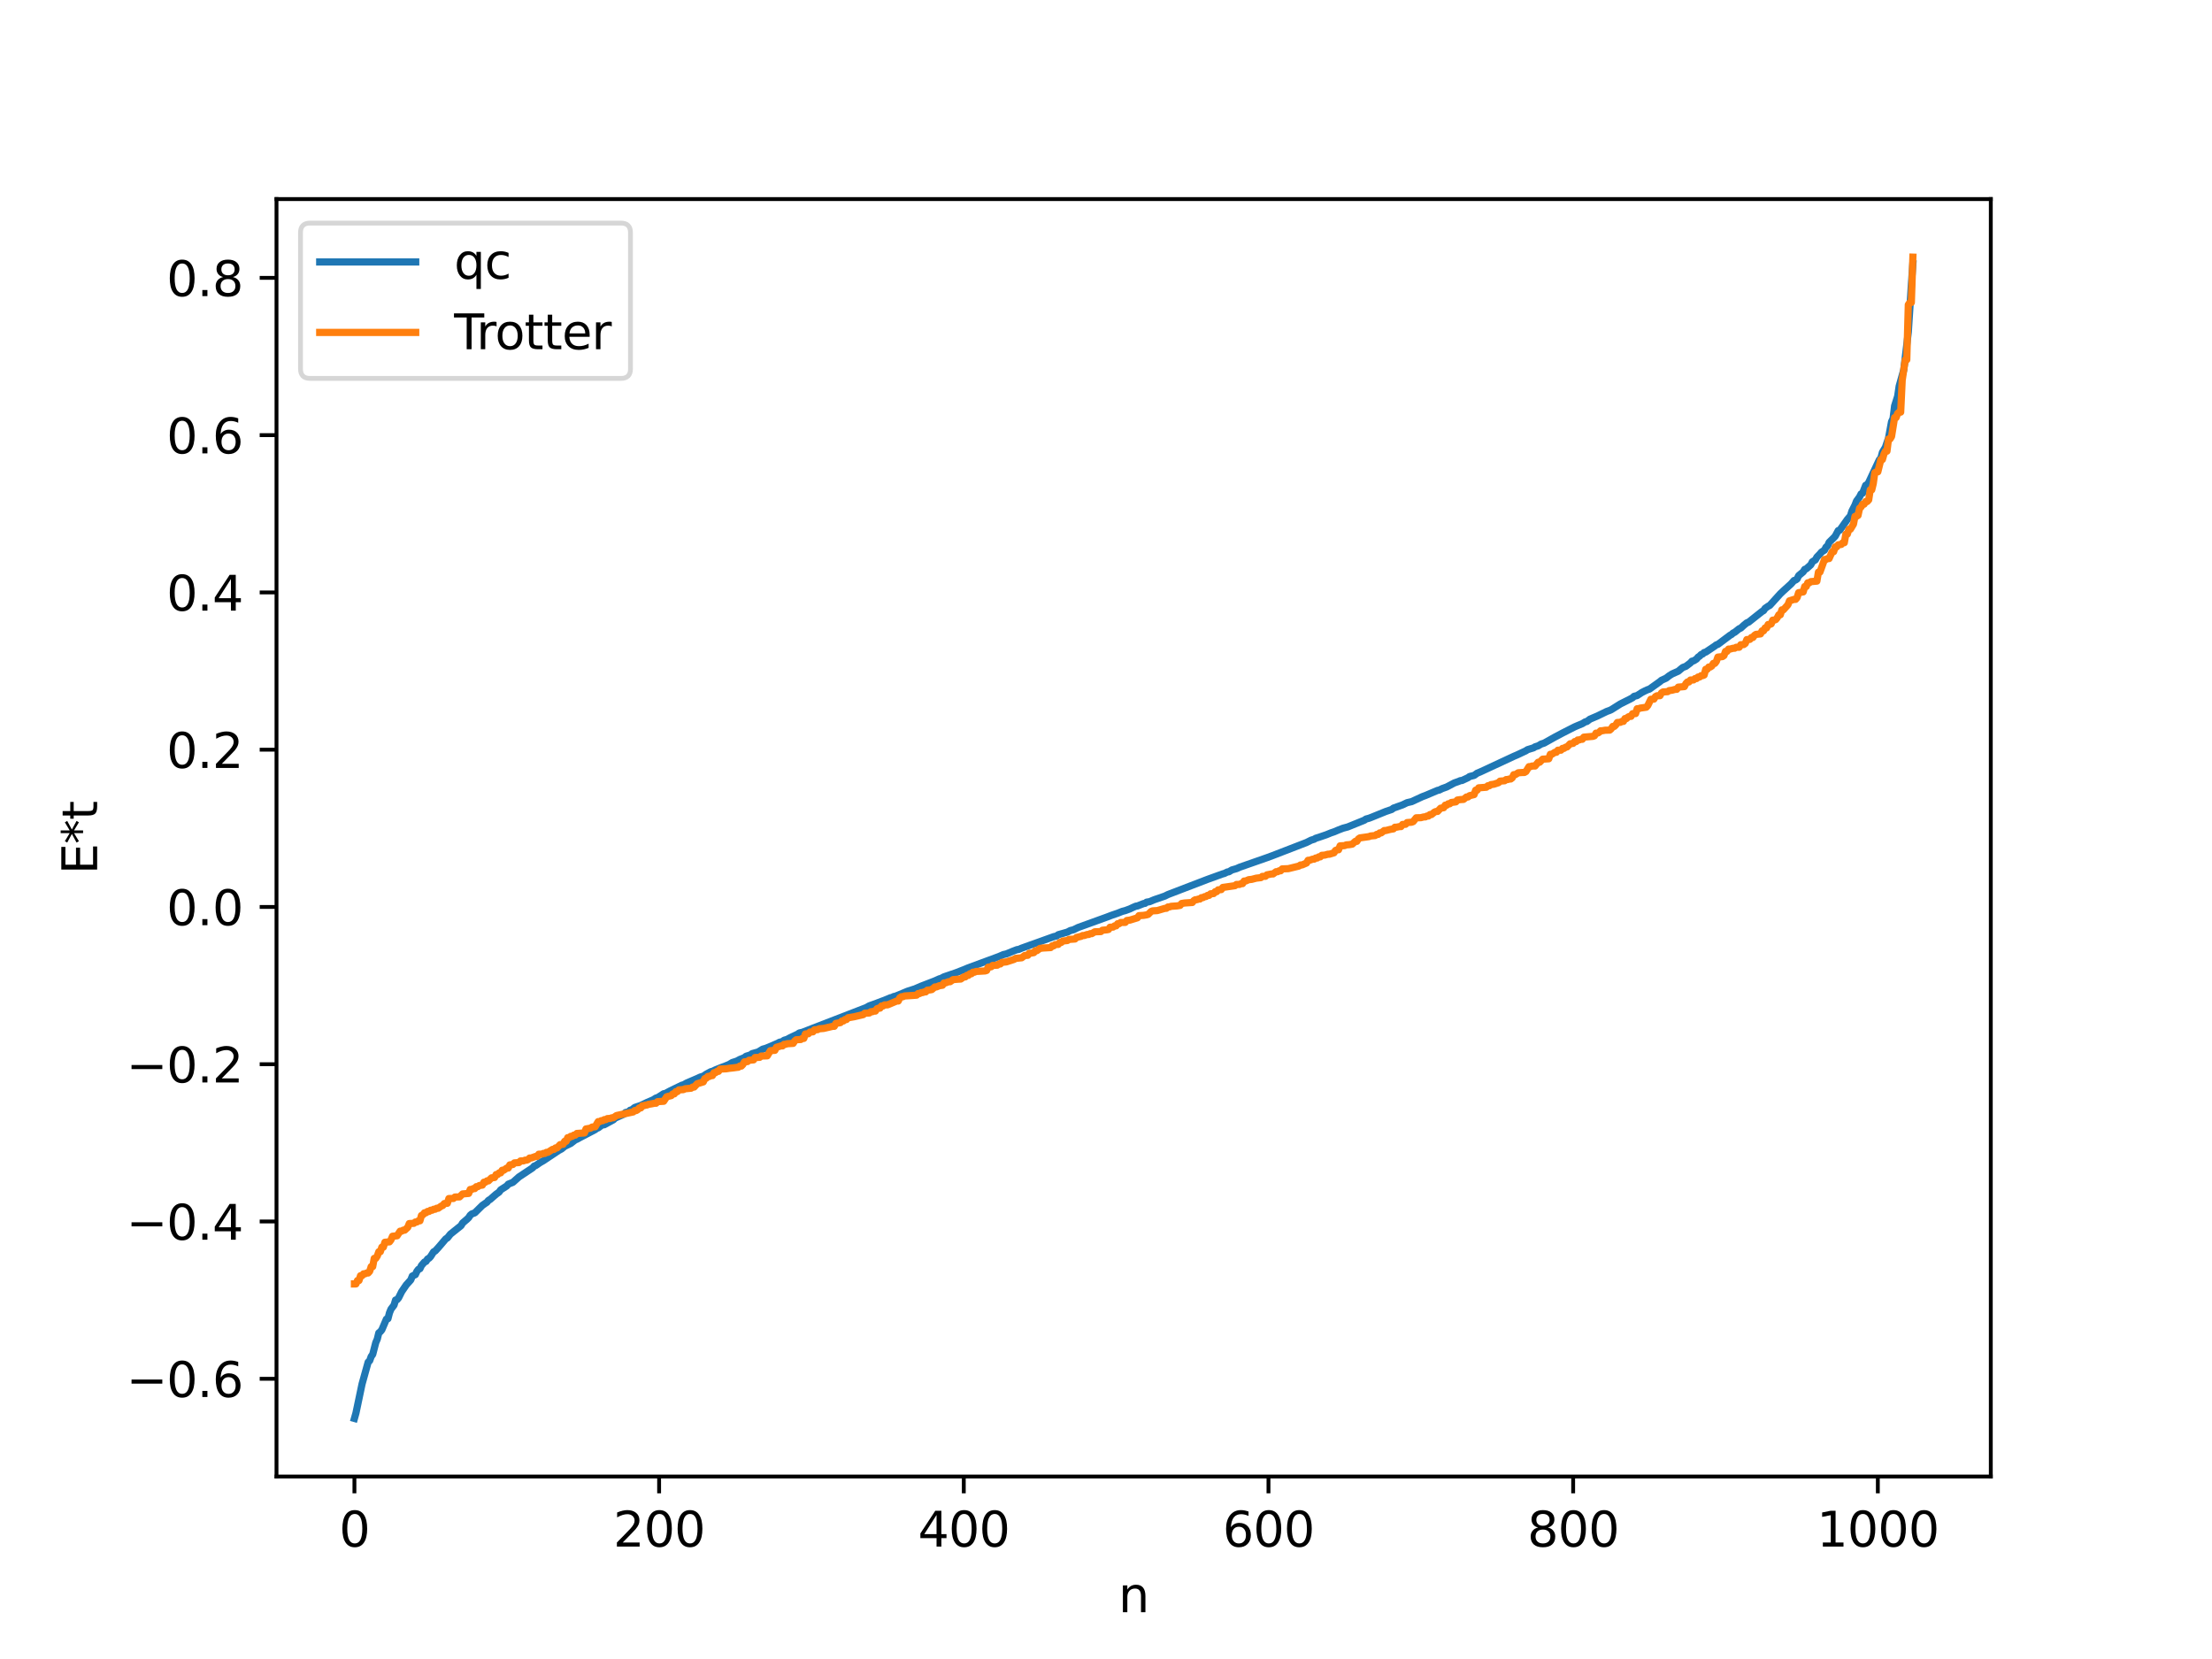 <?xml version="1.0" encoding="utf-8" standalone="no"?>
<!DOCTYPE svg PUBLIC "-//W3C//DTD SVG 1.1//EN"
  "http://www.w3.org/Graphics/SVG/1.1/DTD/svg11.dtd">
<svg xmlns:xlink="http://www.w3.org/1999/xlink" width="460.8pt" height="345.6pt" viewBox="0 0 460.8 345.6" xmlns="http://www.w3.org/2000/svg" version="1.1">
 <defs>
  <style type="text/css">*{stroke-linejoin: round; stroke-linecap: butt}</style>
 </defs>
 <g id="figure_1">
  <g id="patch_1">
   <path d="M 0 345.6 
L 460.8 345.6 
L 460.8 0 
L 0 0 
z
" style="fill: #ffffff"/>
  </g>
  <g id="axes_1">
   <g id="patch_2">
    <path d="M 57.6 307.584 
L 414.72 307.584 
L 414.72 41.472 
L 57.6 41.472 
z
" style="fill: #ffffff"/>
   </g>
   <g id="matplotlib.axis_1">
    <g id="xtick_1">
     <g id="line2d_1">
      <defs>
       <path id="m24523974fa" d="M 0 0 
L 0 3.5 
" style="stroke: #000000; stroke-width: 0.8"/>
      </defs>
      <g>
       <use xlink:href="#m24523974fa" x="73.833" y="307.584" style="stroke: #000000; stroke-width: 0.8"/>
      </g>
     </g>
     <g id="text_1">
      <!-- 0 -->
      <g transform="translate(70.651 322.182) scale(0.1 -0.1)">
       <defs>
        <path id="DejaVuSans-30" d="M 2034 4250 
Q 1547 4250 1301 3770 
Q 1056 3291 1056 2328 
Q 1056 1369 1301 889 
Q 1547 409 2034 409 
Q 2525 409 2770 889 
Q 3016 1369 3016 2328 
Q 3016 3291 2770 3770 
Q 2525 4250 2034 4250 
z
M 2034 4750 
Q 2819 4750 3233 4129 
Q 3647 3509 3647 2328 
Q 3647 1150 3233 529 
Q 2819 -91 2034 -91 
Q 1250 -91 836 529 
Q 422 1150 422 2328 
Q 422 3509 836 4129 
Q 1250 4750 2034 4750 
z
" transform="scale(0.016)"/>
       </defs>
       <use xlink:href="#DejaVuSans-30"/>
      </g>
     </g>
    </g>
    <g id="xtick_2">
     <g id="line2d_2">
      <g>
       <use xlink:href="#m24523974fa" x="137.304" y="307.584" style="stroke: #000000; stroke-width: 0.8"/>
      </g>
     </g>
     <g id="text_2">
      <!-- 200 -->
      <g transform="translate(127.76 322.182) scale(0.1 -0.1)">
       <defs>
        <path id="DejaVuSans-32" d="M 1228 531 
L 3431 531 
L 3431 0 
L 469 0 
L 469 531 
Q 828 903 1448 1529 
Q 2069 2156 2228 2338 
Q 2531 2678 2651 2914 
Q 2772 3150 2772 3378 
Q 2772 3750 2511 3984 
Q 2250 4219 1831 4219 
Q 1534 4219 1204 4116 
Q 875 4013 500 3803 
L 500 4441 
Q 881 4594 1212 4672 
Q 1544 4750 1819 4750 
Q 2544 4750 2975 4387 
Q 3406 4025 3406 3419 
Q 3406 3131 3298 2873 
Q 3191 2616 2906 2266 
Q 2828 2175 2409 1742 
Q 1991 1309 1228 531 
z
" transform="scale(0.016)"/>
       </defs>
       <use xlink:href="#DejaVuSans-32"/>
       <use xlink:href="#DejaVuSans-30" x="63.623"/>
       <use xlink:href="#DejaVuSans-30" x="127.246"/>
      </g>
     </g>
    </g>
    <g id="xtick_3">
     <g id="line2d_3">
      <g>
       <use xlink:href="#m24523974fa" x="200.775" y="307.584" style="stroke: #000000; stroke-width: 0.8"/>
      </g>
     </g>
     <g id="text_3">
      <!-- 400 -->
      <g transform="translate(191.231 322.182) scale(0.1 -0.1)">
       <defs>
        <path id="DejaVuSans-34" d="M 2419 4116 
L 825 1625 
L 2419 1625 
L 2419 4116 
z
M 2253 4666 
L 3047 4666 
L 3047 1625 
L 3713 1625 
L 3713 1100 
L 3047 1100 
L 3047 0 
L 2419 0 
L 2419 1100 
L 313 1100 
L 313 1709 
L 2253 4666 
z
" transform="scale(0.016)"/>
       </defs>
       <use xlink:href="#DejaVuSans-34"/>
       <use xlink:href="#DejaVuSans-30" x="63.623"/>
       <use xlink:href="#DejaVuSans-30" x="127.246"/>
      </g>
     </g>
    </g>
    <g id="xtick_4">
     <g id="line2d_4">
      <g>
       <use xlink:href="#m24523974fa" x="264.246" y="307.584" style="stroke: #000000; stroke-width: 0.8"/>
      </g>
     </g>
     <g id="text_4">
      <!-- 600 -->
      <g transform="translate(254.702 322.182) scale(0.1 -0.1)">
       <defs>
        <path id="DejaVuSans-36" d="M 2113 2584 
Q 1688 2584 1439 2293 
Q 1191 2003 1191 1497 
Q 1191 994 1439 701 
Q 1688 409 2113 409 
Q 2538 409 2786 701 
Q 3034 994 3034 1497 
Q 3034 2003 2786 2293 
Q 2538 2584 2113 2584 
z
M 3366 4563 
L 3366 3988 
Q 3128 4100 2886 4159 
Q 2644 4219 2406 4219 
Q 1781 4219 1451 3797 
Q 1122 3375 1075 2522 
Q 1259 2794 1537 2939 
Q 1816 3084 2150 3084 
Q 2853 3084 3261 2657 
Q 3669 2231 3669 1497 
Q 3669 778 3244 343 
Q 2819 -91 2113 -91 
Q 1303 -91 875 529 
Q 447 1150 447 2328 
Q 447 3434 972 4092 
Q 1497 4750 2381 4750 
Q 2619 4750 2861 4703 
Q 3103 4656 3366 4563 
z
" transform="scale(0.016)"/>
       </defs>
       <use xlink:href="#DejaVuSans-36"/>
       <use xlink:href="#DejaVuSans-30" x="63.623"/>
       <use xlink:href="#DejaVuSans-30" x="127.246"/>
      </g>
     </g>
    </g>
    <g id="xtick_5">
     <g id="line2d_5">
      <g>
       <use xlink:href="#m24523974fa" x="327.717" y="307.584" style="stroke: #000000; stroke-width: 0.8"/>
      </g>
     </g>
     <g id="text_5">
      <!-- 800 -->
      <g transform="translate(318.173 322.182) scale(0.1 -0.1)">
       <defs>
        <path id="DejaVuSans-38" d="M 2034 2216 
Q 1584 2216 1326 1975 
Q 1069 1734 1069 1313 
Q 1069 891 1326 650 
Q 1584 409 2034 409 
Q 2484 409 2743 651 
Q 3003 894 3003 1313 
Q 3003 1734 2745 1975 
Q 2488 2216 2034 2216 
z
M 1403 2484 
Q 997 2584 770 2862 
Q 544 3141 544 3541 
Q 544 4100 942 4425 
Q 1341 4750 2034 4750 
Q 2731 4750 3128 4425 
Q 3525 4100 3525 3541 
Q 3525 3141 3298 2862 
Q 3072 2584 2669 2484 
Q 3125 2378 3379 2068 
Q 3634 1759 3634 1313 
Q 3634 634 3220 271 
Q 2806 -91 2034 -91 
Q 1263 -91 848 271 
Q 434 634 434 1313 
Q 434 1759 690 2068 
Q 947 2378 1403 2484 
z
M 1172 3481 
Q 1172 3119 1398 2916 
Q 1625 2713 2034 2713 
Q 2441 2713 2670 2916 
Q 2900 3119 2900 3481 
Q 2900 3844 2670 4047 
Q 2441 4250 2034 4250 
Q 1625 4250 1398 4047 
Q 1172 3844 1172 3481 
z
" transform="scale(0.016)"/>
       </defs>
       <use xlink:href="#DejaVuSans-38"/>
       <use xlink:href="#DejaVuSans-30" x="63.623"/>
       <use xlink:href="#DejaVuSans-30" x="127.246"/>
      </g>
     </g>
    </g>
    <g id="xtick_6">
     <g id="line2d_6">
      <g>
       <use xlink:href="#m24523974fa" x="391.188" y="307.584" style="stroke: #000000; stroke-width: 0.8"/>
      </g>
     </g>
     <g id="text_6">
      <!-- 1000 -->
      <g transform="translate(378.463 322.182) scale(0.1 -0.1)">
       <defs>
        <path id="DejaVuSans-31" d="M 794 531 
L 1825 531 
L 1825 4091 
L 703 3866 
L 703 4441 
L 1819 4666 
L 2450 4666 
L 2450 531 
L 3481 531 
L 3481 0 
L 794 0 
L 794 531 
z
" transform="scale(0.016)"/>
       </defs>
       <use xlink:href="#DejaVuSans-31"/>
       <use xlink:href="#DejaVuSans-30" x="63.623"/>
       <use xlink:href="#DejaVuSans-30" x="127.246"/>
       <use xlink:href="#DejaVuSans-30" x="190.869"/>
      </g>
     </g>
    </g>
    <g id="text_7">
     <!-- n -->
     <g transform="translate(232.991 335.861) scale(0.1 -0.1)">
      <defs>
       <path id="DejaVuSans-6e" d="M 3513 2113 
L 3513 0 
L 2938 0 
L 2938 2094 
Q 2938 2591 2744 2837 
Q 2550 3084 2163 3084 
Q 1697 3084 1428 2787 
Q 1159 2491 1159 1978 
L 1159 0 
L 581 0 
L 581 3500 
L 1159 3500 
L 1159 2956 
Q 1366 3272 1645 3428 
Q 1925 3584 2291 3584 
Q 2894 3584 3203 3211 
Q 3513 2838 3513 2113 
z
" transform="scale(0.016)"/>
      </defs>
      <use xlink:href="#DejaVuSans-6e"/>
     </g>
    </g>
   </g>
   <g id="matplotlib.axis_2">
    <g id="ytick_1">
     <g id="line2d_7">
      <defs>
       <path id="m1fd53a0890" d="M 0 0 
L -3.5 0 
" style="stroke: #000000; stroke-width: 0.8"/>
      </defs>
      <g>
       <use xlink:href="#m1fd53a0890" x="57.6" y="287.221" style="stroke: #000000; stroke-width: 0.8"/>
      </g>
     </g>
     <g id="text_8">
      <!-- −0.6 -->
      <g transform="translate(26.317 291.02) scale(0.1 -0.1)">
       <defs>
        <path id="DejaVuSans-2212" d="M 678 2272 
L 4684 2272 
L 4684 1741 
L 678 1741 
L 678 2272 
z
" transform="scale(0.016)"/>
        <path id="DejaVuSans-2e" d="M 684 794 
L 1344 794 
L 1344 0 
L 684 0 
L 684 794 
z
" transform="scale(0.016)"/>
       </defs>
       <use xlink:href="#DejaVuSans-2212"/>
       <use xlink:href="#DejaVuSans-30" x="83.789"/>
       <use xlink:href="#DejaVuSans-2e" x="147.412"/>
       <use xlink:href="#DejaVuSans-36" x="179.199"/>
      </g>
     </g>
    </g>
    <g id="ytick_2">
     <g id="line2d_8">
      <g>
       <use xlink:href="#m1fd53a0890" x="57.6" y="254.459" style="stroke: #000000; stroke-width: 0.8"/>
      </g>
     </g>
     <g id="text_9">
      <!-- −0.4 -->
      <g transform="translate(26.317 258.258) scale(0.1 -0.1)">
       <use xlink:href="#DejaVuSans-2212"/>
       <use xlink:href="#DejaVuSans-30" x="83.789"/>
       <use xlink:href="#DejaVuSans-2e" x="147.412"/>
       <use xlink:href="#DejaVuSans-34" x="179.199"/>
      </g>
     </g>
    </g>
    <g id="ytick_3">
     <g id="line2d_9">
      <g>
       <use xlink:href="#m1fd53a0890" x="57.6" y="221.697" style="stroke: #000000; stroke-width: 0.8"/>
      </g>
     </g>
     <g id="text_10">
      <!-- −0.2 -->
      <g transform="translate(26.317 225.496) scale(0.1 -0.1)">
       <use xlink:href="#DejaVuSans-2212"/>
       <use xlink:href="#DejaVuSans-30" x="83.789"/>
       <use xlink:href="#DejaVuSans-2e" x="147.412"/>
       <use xlink:href="#DejaVuSans-32" x="179.199"/>
      </g>
     </g>
    </g>
    <g id="ytick_4">
     <g id="line2d_10">
      <g>
       <use xlink:href="#m1fd53a0890" x="57.6" y="188.935" style="stroke: #000000; stroke-width: 0.8"/>
      </g>
     </g>
     <g id="text_11">
      <!-- 0.0 -->
      <g transform="translate(34.697 192.734) scale(0.1 -0.1)">
       <use xlink:href="#DejaVuSans-30"/>
       <use xlink:href="#DejaVuSans-2e" x="63.623"/>
       <use xlink:href="#DejaVuSans-30" x="95.41"/>
      </g>
     </g>
    </g>
    <g id="ytick_5">
     <g id="line2d_11">
      <g>
       <use xlink:href="#m1fd53a0890" x="57.6" y="156.172" style="stroke: #000000; stroke-width: 0.8"/>
      </g>
     </g>
     <g id="text_12">
      <!-- 0.2 -->
      <g transform="translate(34.697 159.972) scale(0.1 -0.1)">
       <use xlink:href="#DejaVuSans-30"/>
       <use xlink:href="#DejaVuSans-2e" x="63.623"/>
       <use xlink:href="#DejaVuSans-32" x="95.41"/>
      </g>
     </g>
    </g>
    <g id="ytick_6">
     <g id="line2d_12">
      <g>
       <use xlink:href="#m1fd53a0890" x="57.6" y="123.41" style="stroke: #000000; stroke-width: 0.8"/>
      </g>
     </g>
     <g id="text_13">
      <!-- 0.4 -->
      <g transform="translate(34.697 127.209) scale(0.1 -0.1)">
       <use xlink:href="#DejaVuSans-30"/>
       <use xlink:href="#DejaVuSans-2e" x="63.623"/>
       <use xlink:href="#DejaVuSans-34" x="95.41"/>
      </g>
     </g>
    </g>
    <g id="ytick_7">
     <g id="line2d_13">
      <g>
       <use xlink:href="#m1fd53a0890" x="57.6" y="90.648" style="stroke: #000000; stroke-width: 0.8"/>
      </g>
     </g>
     <g id="text_14">
      <!-- 0.6 -->
      <g transform="translate(34.697 94.447) scale(0.1 -0.1)">
       <use xlink:href="#DejaVuSans-30"/>
       <use xlink:href="#DejaVuSans-2e" x="63.623"/>
       <use xlink:href="#DejaVuSans-36" x="95.41"/>
      </g>
     </g>
    </g>
    <g id="ytick_8">
     <g id="line2d_14">
      <g>
       <use xlink:href="#m1fd53a0890" x="57.6" y="57.886" style="stroke: #000000; stroke-width: 0.8"/>
      </g>
     </g>
     <g id="text_15">
      <!-- 0.8 -->
      <g transform="translate(34.697 61.685) scale(0.1 -0.1)">
       <use xlink:href="#DejaVuSans-30"/>
       <use xlink:href="#DejaVuSans-2e" x="63.623"/>
       <use xlink:href="#DejaVuSans-38" x="95.41"/>
      </g>
     </g>
    </g>
    <g id="text_16">
     <!-- E*t -->
     <g transform="translate(20.238 182.148) rotate(-90) scale(0.1 -0.1)">
      <defs>
       <path id="DejaVuSans-45" d="M 628 4666 
L 3578 4666 
L 3578 4134 
L 1259 4134 
L 1259 2753 
L 3481 2753 
L 3481 2222 
L 1259 2222 
L 1259 531 
L 3634 531 
L 3634 0 
L 628 0 
L 628 4666 
z
" transform="scale(0.016)"/>
       <path id="DejaVuSans-2a" d="M 3009 3897 
L 1888 3291 
L 3009 2681 
L 2828 2375 
L 1778 3009 
L 1778 1831 
L 1422 1831 
L 1422 3009 
L 372 2375 
L 191 2681 
L 1313 3291 
L 191 3897 
L 372 4206 
L 1422 3572 
L 1422 4750 
L 1778 4750 
L 1778 3572 
L 2828 4206 
L 3009 3897 
z
" transform="scale(0.016)"/>
       <path id="DejaVuSans-74" d="M 1172 4494 
L 1172 3500 
L 2356 3500 
L 2356 3053 
L 1172 3053 
L 1172 1153 
Q 1172 725 1289 603 
Q 1406 481 1766 481 
L 2356 481 
L 2356 0 
L 1766 0 
Q 1100 0 847 248 
Q 594 497 594 1153 
L 594 3053 
L 172 3053 
L 172 3500 
L 594 3500 
L 594 4494 
L 1172 4494 
z
" transform="scale(0.016)"/>
      </defs>
      <use xlink:href="#DejaVuSans-45"/>
      <use xlink:href="#DejaVuSans-2a" x="63.184"/>
      <use xlink:href="#DejaVuSans-74" x="113.184"/>
     </g>
    </g>
   </g>
   <g id="line2d_15">
    <path d="M 73.833 295.488 
L 74.15 294.364 
L 75.42 288.322 
L 76.689 283.767 
L 77.006 283.467 
L 77.324 282.59 
L 77.641 282.148 
L 78.276 279.694 
L 78.593 278.965 
L 78.91 277.67 
L 79.228 277.419 
L 79.545 277.026 
L 80.497 274.791 
L 80.815 274.711 
L 81.132 273.491 
L 81.449 272.718 
L 82.084 271.882 
L 82.401 270.819 
L 82.719 270.742 
L 83.036 270.362 
L 83.671 269.086 
L 84.623 267.684 
L 85.575 266.626 
L 85.892 265.823 
L 86.527 265.534 
L 86.844 264.843 
L 87.162 264.434 
L 87.479 264.298 
L 87.796 263.631 
L 88.431 262.898 
L 88.748 262.777 
L 89.066 262.275 
L 89.383 262.108 
L 89.7 261.765 
L 90.335 260.773 
L 90.653 260.614 
L 91.287 259.926 
L 91.922 259.186 
L 92.874 258.064 
L 93.191 257.9 
L 93.826 257.098 
L 96.048 255.321 
L 96.365 254.782 
L 97.317 253.964 
L 97.634 253.655 
L 97.952 253.161 
L 98.269 252.888 
L 98.904 252.663 
L 100.491 251.101 
L 101.125 250.659 
L 101.443 250.455 
L 101.76 250.047 
L 102.077 249.883 
L 103.347 248.777 
L 103.981 248.325 
L 104.299 247.868 
L 105.568 247.056 
L 105.886 246.683 
L 106.52 246.431 
L 106.838 246.304 
L 108.107 245.176 
L 110.963 243.279 
L 111.281 242.916 
L 111.598 242.809 
L 112.55 242.16 
L 113.185 241.799 
L 116.358 239.681 
L 116.993 239.336 
L 117.628 238.805 
L 118.897 238.191 
L 119.849 237.451 
L 120.167 237.335 
L 120.801 236.985 
L 123.975 235.326 
L 124.292 235.057 
L 124.61 234.965 
L 125.244 234.487 
L 125.562 234.319 
L 125.879 234.305 
L 127.783 233.273 
L 128.1 232.934 
L 130.005 232.088 
L 130.322 231.749 
L 130.957 231.607 
L 131.274 231.277 
L 131.591 231.216 
L 132.226 230.707 
L 133.496 230.28 
L 134.765 229.67 
L 136.034 229.13 
L 136.669 228.733 
L 136.986 228.655 
L 138.256 227.844 
L 138.573 227.81 
L 139.525 227.292 
L 142.064 226.058 
L 142.381 225.991 
L 143.016 225.627 
L 145.238 224.672 
L 145.872 224.376 
L 146.507 224.188 
L 147.142 223.755 
L 148.094 223.245 
L 148.411 223.18 
L 149.046 222.867 
L 150.315 222.356 
L 150.95 222.128 
L 151.902 221.736 
L 152.537 221.349 
L 153.489 221.046 
L 154.124 220.701 
L 155.076 220.325 
L 155.393 220.048 
L 156.345 219.753 
L 156.662 219.496 
L 157.932 219.145 
L 158.884 218.562 
L 159.519 218.384 
L 160.471 217.997 
L 162.058 217.307 
L 162.375 217.124 
L 163.01 216.974 
L 163.327 216.709 
L 163.962 216.522 
L 164.596 216.174 
L 166.183 215.427 
L 166.5 215.187 
L 167.135 215.051 
L 169.357 214.184 
L 180.464 209.894 
L 181.099 209.53 
L 182.368 209.083 
L 183.638 208.597 
L 184.272 208.364 
L 185.542 207.835 
L 185.859 207.786 
L 186.177 207.593 
L 186.494 207.546 
L 187.446 207.162 
L 189.033 206.499 
L 190.62 205.987 
L 191.889 205.436 
L 194.745 204.336 
L 195.697 203.907 
L 196.015 203.826 
L 196.649 203.492 
L 199.188 202.626 
L 200.775 202.005 
L 201.727 201.609 
L 208.074 199.269 
L 209.026 198.858 
L 209.661 198.712 
L 210.93 198.183 
L 211.882 197.82 
L 212.2 197.79 
L 212.834 197.518 
L 214.739 196.83 
L 215.373 196.611 
L 219.499 195.125 
L 220.134 194.978 
L 220.451 194.715 
L 222.355 194.175 
L 222.99 193.843 
L 223.624 193.69 
L 224.577 193.22 
L 230.606 191.036 
L 231.558 190.671 
L 232.828 190.239 
L 233.78 189.859 
L 234.415 189.692 
L 235.367 189.343 
L 236.001 189.041 
L 236.636 188.767 
L 236.953 188.732 
L 238.223 188.229 
L 238.54 188.184 
L 238.858 187.939 
L 239.492 187.833 
L 240.444 187.43 
L 242.666 186.667 
L 243.3 186.35 
L 251.552 183.187 
L 254.725 182.041 
L 255.043 181.965 
L 255.677 181.649 
L 255.995 181.613 
L 256.629 181.225 
L 257.581 180.956 
L 258.216 180.668 
L 263.929 178.671 
L 265.198 178.199 
L 272.18 175.503 
L 273.132 175.023 
L 273.767 174.829 
L 274.084 174.629 
L 274.719 174.434 
L 276.305 173.891 
L 277.258 173.501 
L 277.892 173.29 
L 278.844 172.889 
L 279.796 172.524 
L 280.748 172.271 
L 284.239 170.853 
L 284.557 170.62 
L 285.191 170.455 
L 285.826 170.207 
L 288.682 169.047 
L 289.952 168.615 
L 290.269 168.349 
L 292.173 167.669 
L 293.125 167.212 
L 294.077 166.992 
L 296.299 165.96 
L 296.934 165.726 
L 299.472 164.651 
L 299.79 164.597 
L 300.424 164.281 
L 301.377 163.939 
L 302.963 163.1 
L 303.915 162.765 
L 304.233 162.615 
L 304.55 162.598 
L 305.82 162.004 
L 306.137 161.764 
L 307.089 161.529 
L 307.724 161.069 
L 308.358 160.81 
L 315.34 157.561 
L 315.975 157.292 
L 317.879 156.401 
L 318.196 156.175 
L 319.466 155.788 
L 319.783 155.573 
L 320.418 155.377 
L 321.053 155.001 
L 321.687 154.796 
L 323.909 153.548 
L 324.543 153.217 
L 325.496 152.708 
L 328.034 151.418 
L 328.669 151.143 
L 329.621 150.752 
L 330.256 150.364 
L 330.573 150.301 
L 331.208 149.818 
L 332.795 149.142 
L 334.699 148.215 
L 335.334 147.987 
L 335.651 147.842 
L 336.286 147.443 
L 337.555 146.645 
L 339.459 145.693 
L 340.094 145.354 
L 340.411 145.055 
L 341.046 144.899 
L 341.998 144.276 
L 342.633 143.948 
L 343.267 143.658 
L 343.585 143.569 
L 345.806 141.985 
L 346.124 141.71 
L 347.076 141.281 
L 347.71 140.784 
L 348.345 140.385 
L 349.615 139.826 
L 350.249 139.291 
L 350.567 139.043 
L 351.201 138.808 
L 352.153 138.087 
L 352.471 137.733 
L 352.788 137.685 
L 353.423 137.286 
L 353.74 136.887 
L 354.058 136.69 
L 354.375 136.354 
L 354.692 136.244 
L 355.01 135.929 
L 355.327 135.86 
L 357.231 134.579 
L 357.548 134.332 
L 357.866 134.239 
L 360.405 132.335 
L 360.722 132.167 
L 361.039 131.867 
L 361.357 131.73 
L 362.309 130.97 
L 362.626 130.851 
L 363.261 130.265 
L 363.896 129.739 
L 364.213 129.642 
L 367.069 127.381 
L 367.386 127.201 
L 367.704 126.727 
L 368.339 126.288 
L 368.656 126.139 
L 370.877 123.689 
L 371.512 123.087 
L 373.099 121.648 
L 373.734 120.926 
L 374.051 120.833 
L 374.368 120.606 
L 374.686 119.924 
L 375.638 119.128 
L 375.955 118.609 
L 376.272 118.508 
L 377.224 117.658 
L 377.542 117.039 
L 378.177 116.627 
L 378.494 116.05 
L 379.129 115.397 
L 379.446 115.015 
L 380.081 114.6 
L 380.398 113.969 
L 380.715 113.738 
L 381.033 112.99 
L 381.985 112.048 
L 382.302 111.709 
L 382.937 110.53 
L 383.254 110.458 
L 384.841 108.211 
L 385.476 107.467 
L 385.793 106.452 
L 386.428 105.217 
L 386.745 104.383 
L 387.38 103.523 
L 387.697 102.889 
L 388.015 102.739 
L 388.649 101.098 
L 388.967 100.952 
L 389.284 100.51 
L 390.236 98.467 
L 391.505 95.778 
L 391.823 95.427 
L 392.14 94.228 
L 392.775 93.165 
L 393.41 91.282 
L 394.044 87.845 
L 394.362 87.177 
L 394.679 84.565 
L 395.314 82.554 
L 395.631 80.446 
L 396.583 77.069 
L 397.535 69.178 
L 398.17 59.338 
L 398.487 54.938 
L 398.487 54.938 
" clip-path="url(#pe534e308fe)" style="fill: none; stroke: #1f77b4; stroke-width: 1.5; stroke-linecap: square"/>
   </g>
   <g id="line2d_16">
    <path d="M 73.833 267.467 
L 74.15 267.467 
L 74.467 266.76 
L 74.785 266.76 
L 75.102 265.753 
L 75.42 265.753 
L 75.737 265.356 
L 76.054 265.356 
L 76.372 265.189 
L 76.689 265.189 
L 77.006 264.843 
L 77.324 263.858 
L 77.641 263.858 
L 77.958 262.143 
L 78.276 262.143 
L 78.593 261.656 
L 78.91 260.757 
L 79.228 260.757 
L 79.545 259.805 
L 79.862 259.805 
L 80.18 258.782 
L 81.132 258.703 
L 81.449 258.286 
L 81.767 257.53 
L 82.719 257.435 
L 83.353 256.476 
L 83.671 256.476 
L 83.988 256.265 
L 84.305 256.265 
L 84.94 255.682 
L 85.258 254.888 
L 86.21 254.844 
L 86.527 254.565 
L 86.844 254.565 
L 87.162 254.319 
L 87.479 254.319 
L 87.796 253.202 
L 88.114 253.053 
L 88.431 252.642 
L 88.748 252.642 
L 89.066 252.364 
L 89.383 252.364 
L 89.7 252.112 
L 90.018 252.112 
L 90.335 251.91 
L 90.653 251.91 
L 90.97 251.701 
L 91.287 251.701 
L 91.922 251.248 
L 92.239 251.128 
L 92.557 250.723 
L 93.191 250.667 
L 93.509 249.677 
L 94.461 249.663 
L 94.778 249.358 
L 95.73 249.338 
L 96.365 248.719 
L 97.634 248.612 
L 97.952 247.788 
L 98.269 247.788 
L 98.586 247.606 
L 98.904 247.606 
L 99.221 247.206 
L 99.539 247.206 
L 99.856 246.965 
L 100.491 246.878 
L 100.808 246.271 
L 101.125 246.271 
L 101.443 245.997 
L 101.76 245.997 
L 102.395 245.368 
L 103.029 245.297 
L 103.347 244.679 
L 103.664 244.679 
L 103.981 244.331 
L 104.299 244.331 
L 104.616 243.783 
L 104.934 243.783 
L 105.568 243.327 
L 105.886 243.327 
L 106.203 242.666 
L 106.838 242.59 
L 107.155 242.253 
L 108.107 242.186 
L 108.424 241.847 
L 109.059 241.836 
L 109.377 241.684 
L 109.694 241.684 
L 110.011 241.562 
L 110.329 241.236 
L 110.646 241.236 
L 111.598 240.897 
L 111.915 240.897 
L 112.233 240.443 
L 112.867 240.433 
L 113.185 240.276 
L 113.502 240.276 
L 113.82 240.054 
L 114.137 240.054 
L 115.089 239.445 
L 115.406 239.445 
L 115.724 239.134 
L 116.041 239.134 
L 116.676 238.45 
L 117.31 238.364 
L 117.628 237.753 
L 117.945 237.753 
L 118.262 236.995 
L 118.58 236.995 
L 118.897 236.716 
L 119.215 236.716 
L 119.532 236.466 
L 119.849 236.466 
L 120.167 236.119 
L 121.753 236.011 
L 122.071 235.178 
L 123.023 235.014 
L 123.34 234.789 
L 123.975 234.73 
L 124.61 233.652 
L 124.927 233.652 
L 125.244 233.457 
L 125.562 233.457 
L 125.879 233.238 
L 126.196 233.238 
L 126.514 233.026 
L 127.148 232.983 
L 127.466 232.846 
L 127.783 232.846 
L 128.418 232.39 
L 131.909 231.638 
L 132.226 231.346 
L 132.543 231.346 
L 132.861 231.15 
L 133.178 230.8 
L 133.496 230.8 
L 133.813 230.347 
L 134.13 230.347 
L 134.448 230.203 
L 134.765 230.203 
L 135.082 230.056 
L 135.717 229.955 
L 136.352 229.826 
L 136.669 229.826 
L 136.986 229.491 
L 138.256 229.416 
L 138.891 228.473 
L 139.843 228.234 
L 140.16 227.877 
L 140.477 227.877 
L 140.795 227.406 
L 141.112 227.406 
L 141.429 227.047 
L 142.381 226.987 
L 142.699 226.814 
L 143.968 226.696 
L 144.286 226.458 
L 144.603 226.458 
L 145.238 225.77 
L 146.507 225.382 
L 146.824 224.699 
L 147.142 224.605 
L 147.459 224.247 
L 147.777 224.247 
L 148.094 224.066 
L 148.411 224.066 
L 148.729 223.468 
L 149.046 223.468 
L 149.363 223.181 
L 149.681 223.181 
L 149.998 222.706 
L 151.267 222.651 
L 151.902 222.553 
L 152.854 222.45 
L 153.489 222.36 
L 153.806 222.328 
L 154.124 222.084 
L 154.441 222.084 
L 154.758 221.752 
L 155.076 221.206 
L 155.71 221.149 
L 156.028 220.877 
L 156.98 220.791 
L 157.297 220.301 
L 158.249 220.267 
L 158.567 219.997 
L 159.836 219.948 
L 160.471 218.892 
L 161.105 218.823 
L 161.423 218.805 
L 161.74 218.173 
L 162.692 217.883 
L 163.01 217.883 
L 163.327 217.555 
L 163.644 217.555 
L 163.962 217.433 
L 165.231 217.353 
L 165.548 216.862 
L 165.866 216.602 
L 166.818 216.548 
L 167.135 216.323 
L 167.453 216.323 
L 167.77 215.4 
L 168.405 215.346 
L 168.722 215.001 
L 169.357 214.945 
L 169.674 214.53 
L 170.309 214.502 
L 170.626 214.319 
L 171.578 214.243 
L 173.482 213.8 
L 173.8 213.8 
L 174.117 213.202 
L 175.069 213.035 
L 175.386 212.688 
L 175.704 212.688 
L 176.021 212.388 
L 176.339 212.388 
L 176.656 212.022 
L 177.291 211.92 
L 177.925 211.808 
L 179.829 211.366 
L 180.147 211.07 
L 181.099 211.023 
L 181.416 210.765 
L 181.734 210.765 
L 182.051 210.628 
L 182.368 210.628 
L 182.686 210.142 
L 183.003 210.017 
L 183.32 210.017 
L 183.638 209.565 
L 183.955 209.565 
L 184.272 209.335 
L 184.907 209.331 
L 186.811 208.528 
L 187.129 208.528 
L 187.446 207.866 
L 187.763 207.645 
L 188.081 207.645 
L 188.398 207.482 
L 189.985 207.384 
L 190.937 207.313 
L 191.254 206.978 
L 191.572 206.978 
L 191.889 206.78 
L 192.206 206.78 
L 192.524 206.631 
L 192.841 206.631 
L 193.158 206.283 
L 193.793 206.207 
L 194.11 206.15 
L 194.745 205.604 
L 195.062 205.604 
L 195.697 205.339 
L 196.332 205.247 
L 196.649 204.762 
L 196.967 204.762 
L 197.601 204.51 
L 197.919 204.51 
L 198.553 204.071 
L 199.505 203.992 
L 200.14 203.955 
L 200.775 203.509 
L 201.092 203.509 
L 201.41 203.188 
L 201.727 203.188 
L 202.044 202.852 
L 202.362 202.852 
L 202.679 202.529 
L 202.996 202.529 
L 203.314 202.375 
L 205.218 202.266 
L 205.535 202.166 
L 205.853 201.478 
L 206.487 201.396 
L 206.805 201.105 
L 207.757 201.067 
L 208.074 200.814 
L 208.391 200.814 
L 208.709 200.485 
L 209.661 200.376 
L 211.248 199.862 
L 211.565 199.651 
L 212.834 199.525 
L 213.469 199.044 
L 214.104 199.008 
L 214.421 198.566 
L 214.739 198.566 
L 215.373 198.449 
L 215.691 198.04 
L 216.008 198.04 
L 216.643 197.569 
L 217.277 197.492 
L 218.864 197.4 
L 219.181 197.037 
L 219.499 197.037 
L 219.816 196.773 
L 220.451 196.741 
L 220.768 196.325 
L 221.086 196.325 
L 221.403 196.027 
L 222.355 195.931 
L 222.672 195.703 
L 223.942 195.612 
L 224.259 195.282 
L 225.211 195.059 
L 225.529 194.891 
L 225.846 194.891 
L 226.481 194.673 
L 226.798 194.673 
L 227.115 194.496 
L 227.433 194.496 
L 228.067 194.113 
L 229.337 194.064 
L 229.654 193.782 
L 230.606 193.693 
L 230.924 193.628 
L 231.241 193.157 
L 231.876 193.129 
L 232.193 192.874 
L 232.51 192.874 
L 232.828 192.426 
L 233.145 192.426 
L 233.462 192.17 
L 234.415 192.152 
L 234.732 191.756 
L 235.367 191.681 
L 236.953 191.192 
L 237.271 190.745 
L 238.223 190.686 
L 238.858 190.579 
L 239.175 190.483 
L 239.81 189.868 
L 240.127 189.748 
L 241.079 189.693 
L 242.666 189.227 
L 242.983 189.216 
L 243.3 188.939 
L 243.618 188.939 
L 243.935 188.807 
L 245.205 188.716 
L 245.839 188.611 
L 246.157 188.212 
L 246.791 188.111 
L 248.378 188.004 
L 248.696 187.604 
L 249.013 187.432 
L 249.33 187.432 
L 249.648 187.284 
L 249.965 187.284 
L 250.282 186.995 
L 250.6 186.995 
L 250.917 186.797 
L 251.234 186.762 
L 251.552 186.525 
L 251.869 186.525 
L 252.186 186.195 
L 252.821 186.148 
L 253.139 185.757 
L 253.456 185.757 
L 253.773 185.367 
L 254.408 185.322 
L 254.725 184.871 
L 257.264 184.505 
L 257.581 184.247 
L 258.216 184.241 
L 258.534 184.078 
L 258.851 184.078 
L 259.168 183.54 
L 259.486 183.54 
L 260.12 183.256 
L 260.755 183.188 
L 261.707 182.937 
L 262.659 182.829 
L 262.977 182.564 
L 263.611 182.551 
L 263.929 182.245 
L 264.881 182.062 
L 265.198 182.062 
L 265.833 181.593 
L 266.15 181.593 
L 266.467 181.402 
L 266.785 181.402 
L 267.102 181.007 
L 268.372 180.96 
L 270.593 180.419 
L 270.91 180.192 
L 271.228 180.192 
L 272.18 179.779 
L 272.497 179.214 
L 272.815 179.214 
L 273.449 178.975 
L 273.767 178.975 
L 274.084 178.743 
L 274.401 178.743 
L 274.719 178.501 
L 275.036 178.501 
L 275.353 178.177 
L 275.988 178.132 
L 276.623 177.948 
L 276.94 177.948 
L 277.892 177.658 
L 278.21 177.163 
L 278.527 177.029 
L 278.844 177.029 
L 279.162 176.208 
L 280.114 176.159 
L 280.431 176.005 
L 281.066 175.959 
L 281.7 175.85 
L 282.335 175.272 
L 282.653 175.272 
L 282.97 174.773 
L 283.287 174.552 
L 285.191 174.281 
L 285.509 174.152 
L 286.461 174.062 
L 286.778 173.825 
L 287.096 173.825 
L 287.413 173.507 
L 287.73 173.507 
L 288.365 173.017 
L 288.682 173.017 
L 289.634 172.773 
L 290.269 172.673 
L 290.586 172.323 
L 290.904 172.323 
L 291.539 172.195 
L 291.856 172.195 
L 292.173 171.747 
L 292.808 171.717 
L 293.125 171.357 
L 294.077 171.28 
L 294.395 171.147 
L 295.029 170.362 
L 295.981 170.339 
L 296.616 170.176 
L 296.934 170.176 
L 297.251 169.997 
L 297.568 169.997 
L 297.886 169.687 
L 298.203 169.687 
L 298.838 169.172 
L 299.155 169.039 
L 299.472 169.039 
L 300.107 168.358 
L 300.742 168.265 
L 301.059 167.733 
L 301.377 167.733 
L 301.694 167.446 
L 302.011 167.446 
L 302.329 167.174 
L 303.281 167.044 
L 303.598 166.662 
L 304.233 166.569 
L 304.867 166.531 
L 305.502 166.025 
L 305.82 166.025 
L 306.137 165.753 
L 307.089 165.525 
L 307.406 164.604 
L 307.724 164.604 
L 308.041 164.119 
L 309.628 163.997 
L 309.945 163.691 
L 310.262 163.691 
L 310.58 163.452 
L 311.215 163.364 
L 312.167 163.051 
L 312.484 162.724 
L 313.436 162.647 
L 313.753 162.401 
L 314.071 162.401 
L 314.388 162.282 
L 314.705 162.282 
L 315.023 162.04 
L 315.34 161.377 
L 315.658 161.377 
L 316.292 160.983 
L 317.244 160.918 
L 317.562 160.918 
L 317.879 160.734 
L 318.514 159.709 
L 318.831 159.709 
L 319.148 159.576 
L 319.783 159.573 
L 320.418 158.791 
L 320.735 158.791 
L 321.37 158.146 
L 322.639 158.07 
L 322.957 157.137 
L 323.274 157.137 
L 323.909 156.715 
L 324.226 156.715 
L 324.543 156.28 
L 325.178 156.277 
L 325.496 155.902 
L 325.813 155.902 
L 326.13 155.657 
L 326.448 155.603 
L 327.082 154.946 
L 327.717 154.856 
L 328.034 154.483 
L 328.352 154.483 
L 328.669 154.149 
L 328.986 154.149 
L 329.304 154.009 
L 329.621 154.009 
L 329.939 153.56 
L 331.843 153.395 
L 332.16 153.276 
L 332.477 152.723 
L 332.795 152.723 
L 333.112 152.576 
L 333.429 152.231 
L 333.747 152.231 
L 334.381 152.12 
L 335.334 152.095 
L 335.651 151.812 
L 335.968 151.321 
L 336.286 151.321 
L 336.603 151.018 
L 336.92 150.508 
L 337.555 150.475 
L 337.872 150.281 
L 338.19 150.281 
L 338.507 149.687 
L 338.824 149.687 
L 339.142 149.379 
L 339.459 149.234 
L 339.777 149.234 
L 340.094 148.675 
L 340.729 148.651 
L 341.046 147.642 
L 341.363 147.642 
L 341.681 147.513 
L 342.315 147.422 
L 342.95 147.327 
L 343.267 146.971 
L 343.902 145.671 
L 344.537 145.642 
L 344.854 145.12 
L 345.172 144.944 
L 345.806 144.921 
L 346.124 144.34 
L 346.441 144.145 
L 347.393 144.089 
L 347.71 143.868 
L 348.345 143.779 
L 348.98 143.601 
L 349.297 143.601 
L 349.615 143.142 
L 350.884 143.031 
L 351.201 142.403 
L 351.519 142.067 
L 351.836 142.067 
L 352.153 141.66 
L 352.788 141.646 
L 353.105 141.356 
L 353.423 141.356 
L 353.74 141.034 
L 354.058 141.034 
L 354.375 140.753 
L 354.692 140.753 
L 355.01 140.619 
L 355.327 139.429 
L 355.644 139.429 
L 355.962 138.955 
L 356.279 138.955 
L 356.596 138.744 
L 356.914 138.197 
L 357.231 138.197 
L 357.548 137.788 
L 357.866 136.888 
L 358.818 136.78 
L 359.135 136.568 
L 359.453 135.697 
L 359.77 135.697 
L 360.087 135.219 
L 360.405 135.219 
L 361.039 135.041 
L 361.357 135.041 
L 361.674 134.838 
L 362.309 134.834 
L 362.626 134.307 
L 363.261 134.273 
L 363.578 134.03 
L 363.896 133.234 
L 364.53 133.198 
L 364.848 132.803 
L 365.165 132.803 
L 365.482 132.359 
L 365.8 132.155 
L 366.752 132.053 
L 367.069 131.417 
L 367.386 131.417 
L 367.704 130.803 
L 368.021 130.803 
L 368.339 130.093 
L 368.656 130.093 
L 368.973 129.97 
L 369.291 129.188 
L 369.608 129.188 
L 369.925 129.067 
L 370.243 128.671 
L 370.56 128.072 
L 370.877 128.072 
L 371.195 127.042 
L 371.512 127.042 
L 372.464 125.975 
L 372.781 125.163 
L 373.734 124.862 
L 374.051 124.862 
L 374.368 124.498 
L 374.686 123.466 
L 375.638 123.311 
L 375.955 122.185 
L 376.272 122.185 
L 376.59 121.409 
L 376.907 121.409 
L 377.224 121.167 
L 378.494 121.059 
L 378.811 119.177 
L 379.129 119.177 
L 380.081 116.546 
L 380.398 116.546 
L 380.715 116.36 
L 381.033 116.36 
L 381.667 114.949 
L 381.985 114.925 
L 382.302 113.926 
L 382.62 113.926 
L 382.937 113.493 
L 383.572 113.419 
L 383.889 113.057 
L 384.206 113.057 
L 384.524 111.266 
L 384.841 111.266 
L 385.158 110.242 
L 385.476 110.242 
L 386.11 109.197 
L 386.428 107.572 
L 386.745 107.572 
L 387.062 107.372 
L 387.38 105.875 
L 387.697 105.618 
L 388.015 105.028 
L 388.332 105.028 
L 388.649 104.483 
L 388.967 104.483 
L 389.284 104.134 
L 389.601 102.047 
L 389.919 102.047 
L 390.236 100.74 
L 390.553 98.468 
L 390.871 98.291 
L 391.188 98.291 
L 391.823 95.73 
L 392.14 95.73 
L 392.458 94.606 
L 392.775 93.989 
L 393.092 93.989 
L 393.41 91.451 
L 393.727 91.451 
L 394.044 90.942 
L 394.679 86.987 
L 394.996 86.987 
L 395.314 86.117 
L 395.631 85.858 
L 395.948 85.858 
L 396.266 79.193 
L 396.9 74.941 
L 397.218 74.941 
L 397.535 63.485 
L 397.853 63.024 
L 398.17 63.024 
L 398.487 53.568 
L 398.487 53.568 
" clip-path="url(#pe534e308fe)" style="fill: none; stroke: #ff7f0e; stroke-width: 1.5; stroke-linecap: square"/>
   </g>
   <g id="patch_3">
    <path d="M 57.6 307.584 
L 57.6 41.472 
" style="fill: none; stroke: #000000; stroke-width: 0.8; stroke-linejoin: miter; stroke-linecap: square"/>
   </g>
   <g id="patch_4">
    <path d="M 414.72 307.584 
L 414.72 41.472 
" style="fill: none; stroke: #000000; stroke-width: 0.8; stroke-linejoin: miter; stroke-linecap: square"/>
   </g>
   <g id="patch_5">
    <path d="M 57.6 307.584 
L 414.72 307.584 
" style="fill: none; stroke: #000000; stroke-width: 0.8; stroke-linejoin: miter; stroke-linecap: square"/>
   </g>
   <g id="patch_6">
    <path d="M 57.6 41.472 
L 414.72 41.472 
" style="fill: none; stroke: #000000; stroke-width: 0.8; stroke-linejoin: miter; stroke-linecap: square"/>
   </g>
   <g id="legend_1">
    <g id="patch_7">
     <path d="M 64.6 78.828 
L 129.342 78.828 
Q 131.342 78.828 131.342 76.828 
L 131.342 48.472 
Q 131.342 46.472 129.342 46.472 
L 64.6 46.472 
Q 62.6 46.472 62.6 48.472 
L 62.6 76.828 
Q 62.6 78.828 64.6 78.828 
z
" style="fill: #ffffff; opacity: 0.8; stroke: #cccccc; stroke-linejoin: miter"/>
    </g>
    <g id="line2d_17">
     <path d="M 66.6 54.57 
L 76.6 54.57 
L 86.6 54.57 
" style="fill: none; stroke: #1f77b4; stroke-width: 1.5; stroke-linecap: square"/>
    </g>
    <g id="text_17">
     <!-- qc -->
     <g transform="translate(94.6 58.07) scale(0.1 -0.1)">
      <defs>
       <path id="DejaVuSans-71" d="M 947 1747 
Q 947 1113 1208 752 
Q 1469 391 1925 391 
Q 2381 391 2643 752 
Q 2906 1113 2906 1747 
Q 2906 2381 2643 2742 
Q 2381 3103 1925 3103 
Q 1469 3103 1208 2742 
Q 947 2381 947 1747 
z
M 2906 525 
Q 2725 213 2448 61 
Q 2172 -91 1784 -91 
Q 1150 -91 751 415 
Q 353 922 353 1747 
Q 353 2572 751 3078 
Q 1150 3584 1784 3584 
Q 2172 3584 2448 3432 
Q 2725 3281 2906 2969 
L 2906 3500 
L 3481 3500 
L 3481 -1331 
L 2906 -1331 
L 2906 525 
z
" transform="scale(0.016)"/>
       <path id="DejaVuSans-63" d="M 3122 3366 
L 3122 2828 
Q 2878 2963 2633 3030 
Q 2388 3097 2138 3097 
Q 1578 3097 1268 2742 
Q 959 2388 959 1747 
Q 959 1106 1268 751 
Q 1578 397 2138 397 
Q 2388 397 2633 464 
Q 2878 531 3122 666 
L 3122 134 
Q 2881 22 2623 -34 
Q 2366 -91 2075 -91 
Q 1284 -91 818 406 
Q 353 903 353 1747 
Q 353 2603 823 3093 
Q 1294 3584 2113 3584 
Q 2378 3584 2631 3529 
Q 2884 3475 3122 3366 
z
" transform="scale(0.016)"/>
      </defs>
      <use xlink:href="#DejaVuSans-71"/>
      <use xlink:href="#DejaVuSans-63" x="63.477"/>
     </g>
    </g>
    <g id="line2d_18">
     <path d="M 66.6 69.249 
L 76.6 69.249 
L 86.6 69.249 
" style="fill: none; stroke: #ff7f0e; stroke-width: 1.5; stroke-linecap: square"/>
    </g>
    <g id="text_18">
     <!-- Trotter -->
     <g transform="translate(94.6 72.749) scale(0.1 -0.1)">
      <defs>
       <path id="DejaVuSans-54" d="M -19 4666 
L 3928 4666 
L 3928 4134 
L 2272 4134 
L 2272 0 
L 1638 0 
L 1638 4134 
L -19 4134 
L -19 4666 
z
" transform="scale(0.016)"/>
       <path id="DejaVuSans-72" d="M 2631 2963 
Q 2534 3019 2420 3045 
Q 2306 3072 2169 3072 
Q 1681 3072 1420 2755 
Q 1159 2438 1159 1844 
L 1159 0 
L 581 0 
L 581 3500 
L 1159 3500 
L 1159 2956 
Q 1341 3275 1631 3429 
Q 1922 3584 2338 3584 
Q 2397 3584 2469 3576 
Q 2541 3569 2628 3553 
L 2631 2963 
z
" transform="scale(0.016)"/>
       <path id="DejaVuSans-6f" d="M 1959 3097 
Q 1497 3097 1228 2736 
Q 959 2375 959 1747 
Q 959 1119 1226 758 
Q 1494 397 1959 397 
Q 2419 397 2687 759 
Q 2956 1122 2956 1747 
Q 2956 2369 2687 2733 
Q 2419 3097 1959 3097 
z
M 1959 3584 
Q 2709 3584 3137 3096 
Q 3566 2609 3566 1747 
Q 3566 888 3137 398 
Q 2709 -91 1959 -91 
Q 1206 -91 779 398 
Q 353 888 353 1747 
Q 353 2609 779 3096 
Q 1206 3584 1959 3584 
z
" transform="scale(0.016)"/>
       <path id="DejaVuSans-65" d="M 3597 1894 
L 3597 1613 
L 953 1613 
Q 991 1019 1311 708 
Q 1631 397 2203 397 
Q 2534 397 2845 478 
Q 3156 559 3463 722 
L 3463 178 
Q 3153 47 2828 -22 
Q 2503 -91 2169 -91 
Q 1331 -91 842 396 
Q 353 884 353 1716 
Q 353 2575 817 3079 
Q 1281 3584 2069 3584 
Q 2775 3584 3186 3129 
Q 3597 2675 3597 1894 
z
M 3022 2063 
Q 3016 2534 2758 2815 
Q 2500 3097 2075 3097 
Q 1594 3097 1305 2825 
Q 1016 2553 972 2059 
L 3022 2063 
z
" transform="scale(0.016)"/>
      </defs>
      <use xlink:href="#DejaVuSans-54"/>
      <use xlink:href="#DejaVuSans-72" x="46.334"/>
      <use xlink:href="#DejaVuSans-6f" x="85.197"/>
      <use xlink:href="#DejaVuSans-74" x="146.379"/>
      <use xlink:href="#DejaVuSans-74" x="185.588"/>
      <use xlink:href="#DejaVuSans-65" x="224.797"/>
      <use xlink:href="#DejaVuSans-72" x="286.32"/>
     </g>
    </g>
   </g>
  </g>
 </g>
 <defs>
  <clipPath id="pe534e308fe">
   <rect x="57.6" y="41.472" width="357.12" height="266.112"/>
  </clipPath>
 </defs>
</svg>
